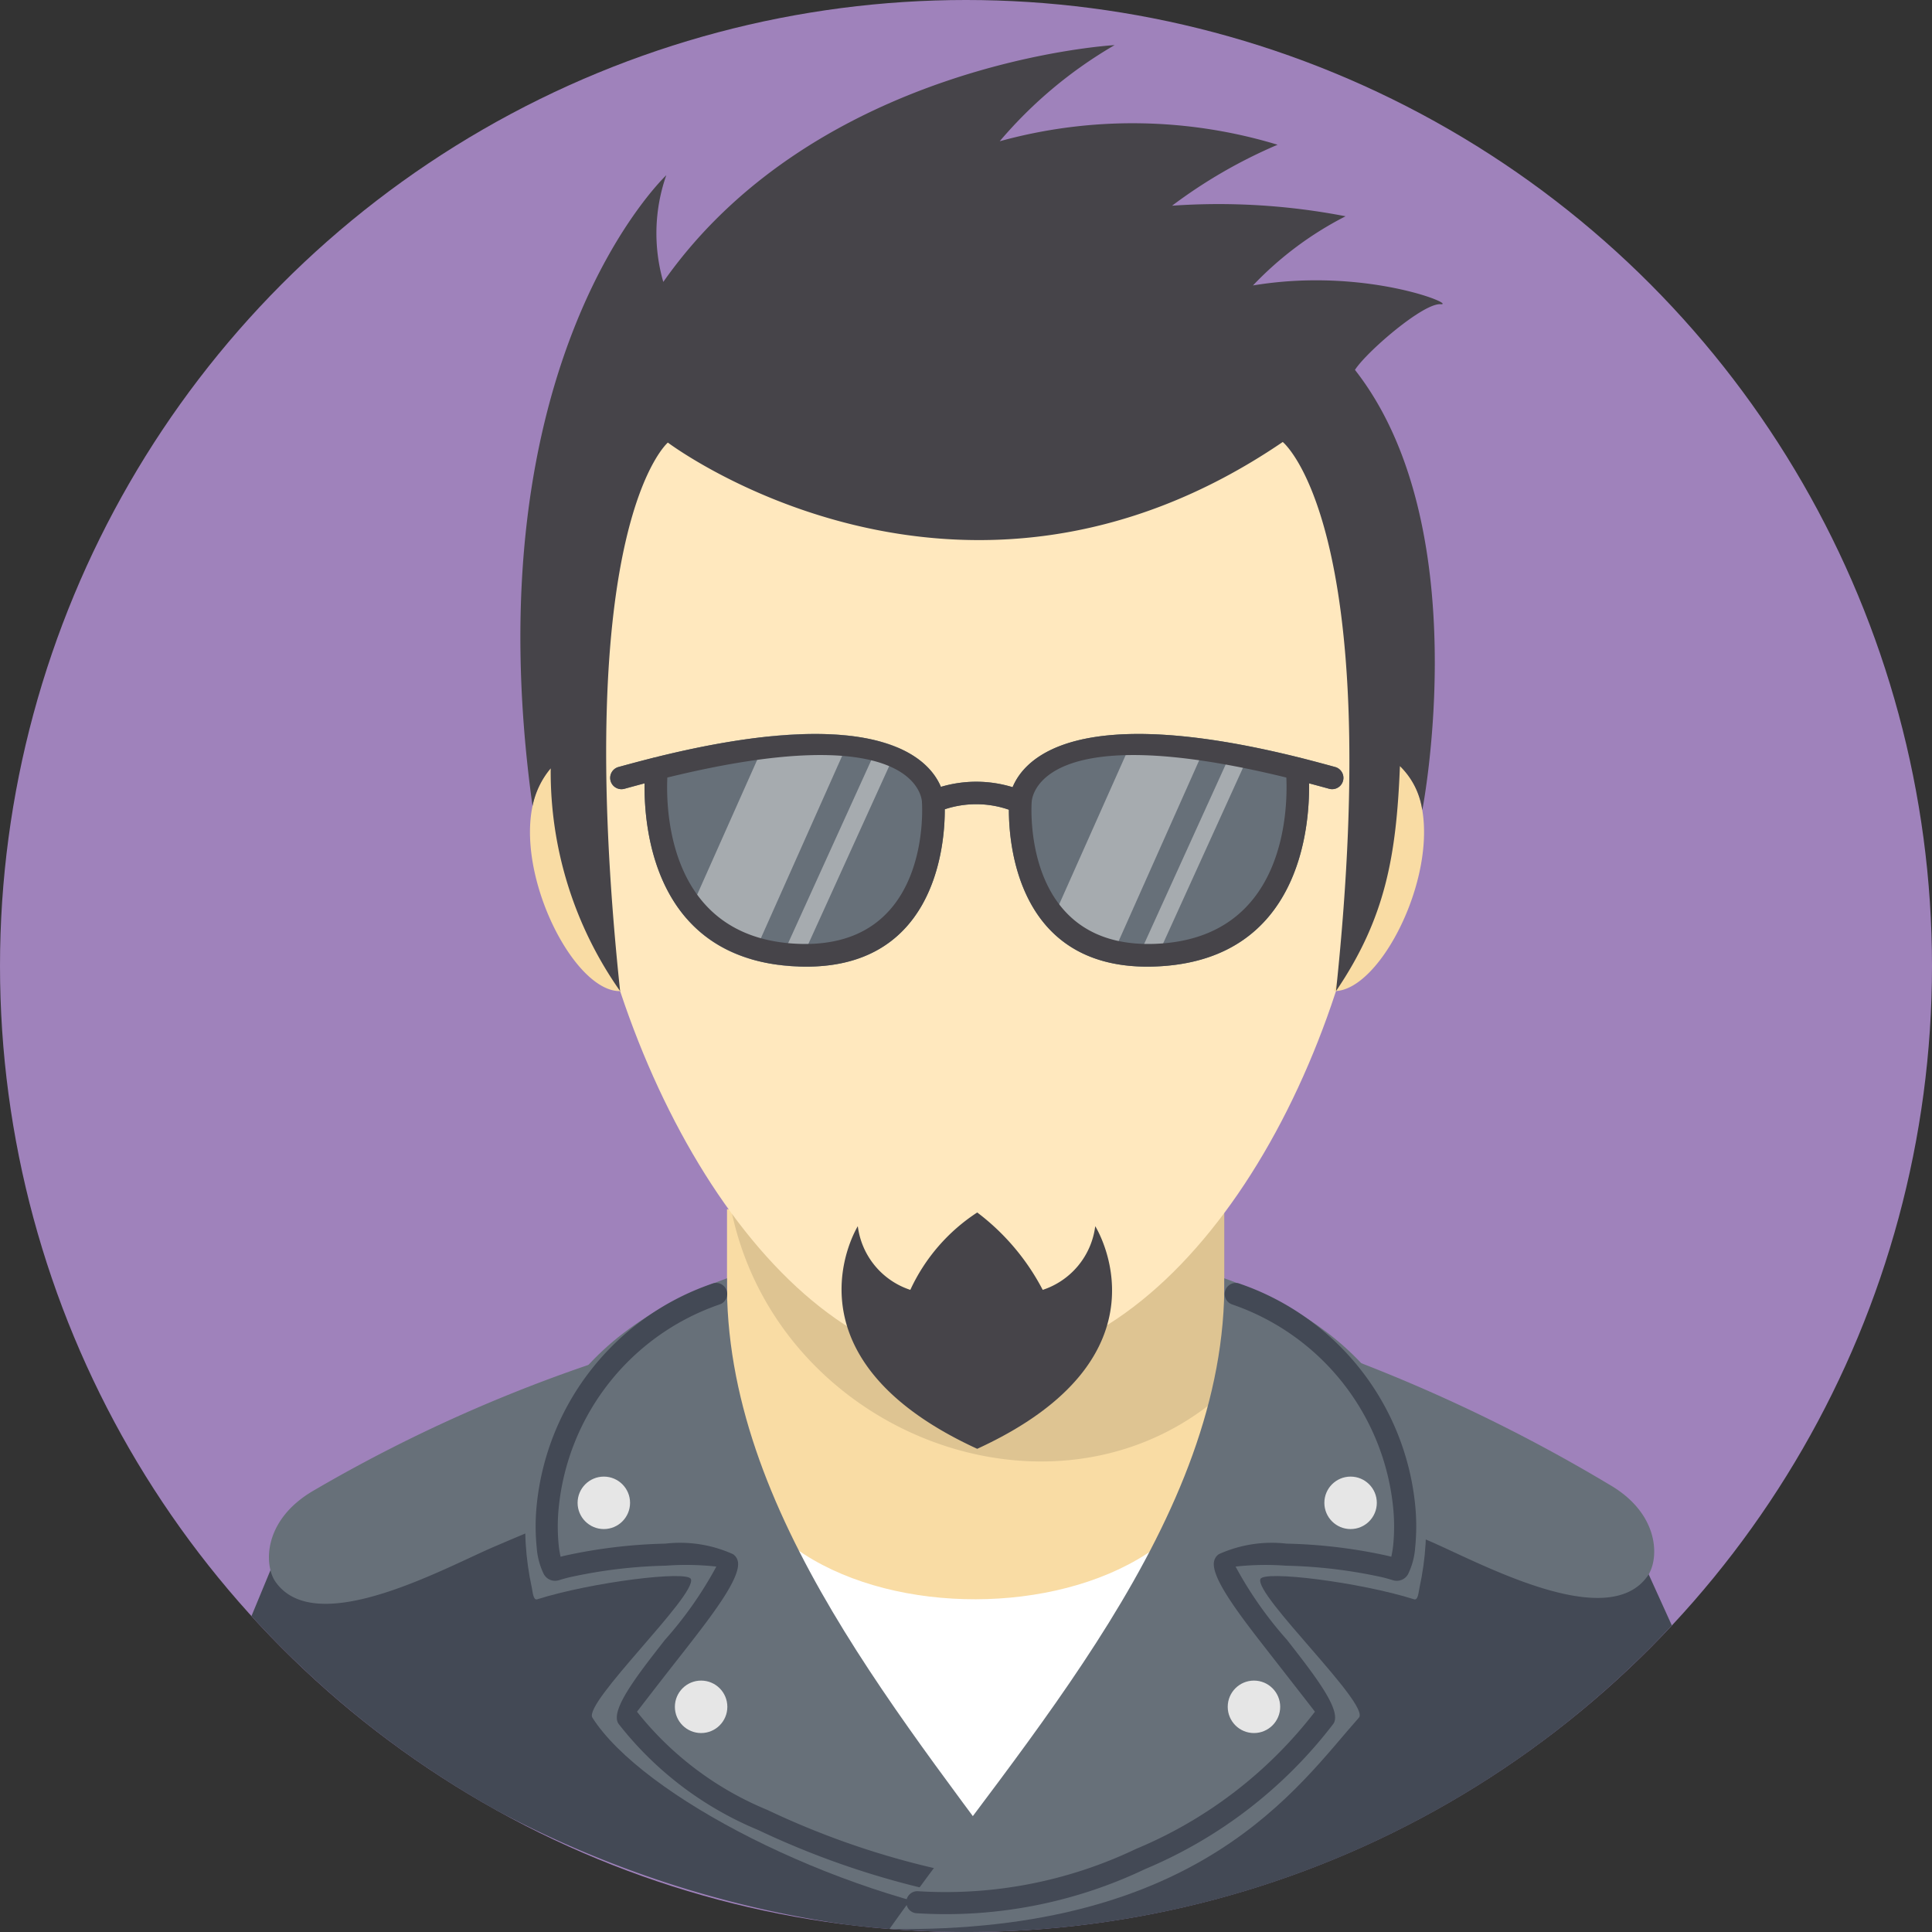 <?xml version="1.0" encoding="UTF-8"?><svg width="200" height="200" xmlns="http://www.w3.org/2000/svg" viewBox="0 0 61.8 61.8"><rect x="0" y="0" width="61.8" height="61.8" fill="#333333" stroke="none"/><title>Avatar User man</title><g id="Layer_2" data-name="Layer 2"><g id="_ÎÓÈ_1" data-name="—ÎÓÈ 1">
<!-- Background color -->
<circle cx="30.9" cy="30.9" r="30.9" fill="#9f82bb" class="avatar-background"/>
<!-- Neck color -->
<path class="neck-avatar" fill="#f9dca4" fill-rule="evenodd" d="M23.255 38.68l15.907.121v12.918l-15.907-.121V38.68z"/>
<path d="M53.478 51.993A30.814 30.814 0 0 1 30.9 61.8a31.206 31.206 0 0 1-3.837-.237A34.069 34.069 0 0 1 15.9 57.919a31.032 31.032 0 0 1-7.856-6.225l1.283-3.1 13.925-6.212c0 4.535 1.31 10.02 7.439 10.113 7.57.114 8.47-5.475 8.47-10.15l12.79 6.282z" fill="#434955" fill-rule="evenodd"/>
<path d="M39.166 38.778v3.58a7.785 7.785 0 0 1-.099 1.18 6.52 6.52 0 0 1-.395 1.405c-5.374 4.164-13.939.748-15.306-6.365z" fill-rule="evenodd" opacity="0.11"/>
<path d="M31.129 8.432c21.281 0 12.988 35.266 0 35.266-12.266 0-21.281-35.266 0-35.266z" fill="#ffe8be" fill-rule="evenodd"/>
<path d="M18.365 24.046c-3.07 1.339-.46 7.686 1.472 7.658a31.977 31.977 0 0 1-1.472-7.659z" fill="#f9dca4" fill-rule="evenodd"/>
<path d="M44.14 24.045c3.07 1.339.46 7.687-1.471 7.658a31.998 31.998 0 0 0 1.471-7.658z" fill="#f9dca4" fill-rule="evenodd"/>
<path d="M23.252 42.382a48.332 48.332 0 0 0-13.204 5.288c-1.645.945-1.605 2.399-1.237 2.926 1.316 1.882 5.551-.522 7.089-1.16a84.89 84.89 0 0 1 8.041-2.989 8.592 8.592 0 0 1-.689-4.065z" fill="#677079" fill-rule="evenodd"/>
<path d="M31.209 60.625c-3.027-2.19-7.913-8.17-7.957-15.213 0 7.68 15.91 7.65 15.91-.03-.652 8.036-4.983 13.179-7.953 15.243z" fill="#fff" fill-rule="evenodd"/><path d="M39.277 42.157a52.227 52.227 0 0 1 12.192 5.326c1.645.945 1.605 2.398 1.237 2.925-1.316 1.882-5.551-.522-7.089-1.159-2.98-1.235-6.154-2.87-7.03-3.027a8.591 8.591 0 0 0 .69-4.065z" fill="#677079" fill-rule="evenodd"/>
<path d="M23.255 40.89c-.112 7.495 5.759 14.21 10.055 20.18.13.18-.127-.179 0 0-.573-.033-.78.44-1.379.345-5.324-.843-11.383-3.965-12.981-6.47-.303-.474 3.34-3.912 3.151-4.434-.102-.284-3.172.096-4.918.647-.128.04-.142-.238-.171-.369-.809-3.712.593-7.876 6.243-9.9z" fill="#677079" fill-rule="evenodd"/>
<path d="M31.53 60.085a.353.353 0 1 1-.108.697 26.957 26.957 0 0 1-7.175-2.247 10.997 10.997 0 0 1-4.466-3.401c-.27-.425.587-1.526 1.49-2.68a12.29 12.29 0 0 0 1.643-2.343 8.808 8.808 0 0 0-1.615-.029 15.84 15.84 0 0 0-3.093.374c-.11.027-.219.058-.324.09l-.024.007a.41.41 0 0 1-.48-.236 2.304 2.304 0 0 1-.21-.817 6.746 6.746 0 0 1-.005-1.304 8.368 8.368 0 0 1 5.613-7.133.353.353 0 0 1 .263.656 7.681 7.681 0 0 0-5.17 6.538 6.032 6.032 0 0 0 .002 1.166 3.059 3.059 0 0 0 .061.373l.105-.027a16.624 16.624 0 0 1 3.246-.392 4.106 4.106 0 0 1 2.163.337.35.35 0 0 1 .129.149.303.303 0 0 1 .016.041l.008.027c.129.52-.846 1.77-1.773 2.957a219.53 219.53 0 0 0-1.45 1.866 10.353 10.353 0 0 0 4.179 3.145 26.217 26.217 0 0 0 6.975 2.186z" fill="#434955" fill-rule="evenodd"/>
<path d="M39.162 40.89c.116 7.721-6.387 14.71-10.71 20.813 9.957.15 13.058-4.555 15.016-6.759.373-.42-3.34-3.911-3.151-4.433.102-.284 3.172.096 4.917.647.129.04.143-.237.172-.369.809-3.712-.593-7.876-6.244-9.9z" fill="#677079" fill-rule="evenodd"/>
<path d="M29.313 61.2a.353.353 0 1 1 .061-.704 14.12 14.12 0 0 0 6.967-1.355 14.012 14.012 0 0 0 5.72-4.387c.002-.004-.706-.911-1.45-1.865-.927-1.188-1.902-2.438-1.773-2.958l.007-.026a.346.346 0 0 1 .017-.042.355.355 0 0 1 .129-.15 4.107 4.107 0 0 1 2.162-.336 16.624 16.624 0 0 1 3.247.392l.104.027a3.037 3.037 0 0 0 .061-.373 6.032 6.032 0 0 0 .002-1.166 7.681 7.681 0 0 0-5.17-6.537.353.353 0 0 1 .264-.656 8.368 8.368 0 0 1 5.612 7.132 6.746 6.746 0 0 1-.005 1.304 2.304 2.304 0 0 1-.21.817.41.41 0 0 1-.48.236l-.024-.006a5.414 5.414 0 0 0-.323-.091 15.84 15.84 0 0 0-3.094-.373 8.81 8.81 0 0 0-1.614.028 12.27 12.27 0 0 0 1.644 2.343c.902 1.156 1.76 2.256 1.489 2.68a14.749 14.749 0 0 1-6.024 4.652 14.815 14.815 0 0 1-7.319 1.413z" fill="#434955" fill-rule="evenodd"/>
<circle cx="40.111" cy="54.597" r="0.839" fill="#e6e6e6"/>
<circle cx="22.427" cy="54.597" r="0.839" fill="#e6e6e6"/>
<circle cx="19.315" cy="48.072" r="0.839" fill="#e6e6e6"/>
<circle cx="43.202" cy="48.072" r="0.839" fill="#e6e6e6"/>
<path d="M17.034 25.782a2.746 2.746 0 0 1 .582-1.205 12.17 12.17 0 0 0 2.22 7.126c-1.575-14.925 1.527-17.546 1.527-17.546s9.318 7.031 19.669-.019c0 0 3.279 2.639 1.704 17.564 1.575-2.325 1.93-4.307 2.044-7.195a2.466 2.466 0 0 1 .716 1.406s1.774-9.07-2.154-14.081c.356-.563 2.175-2.139 2.737-2.101s-2.4-1.2-6-.6a10.935 10.935 0 0 1 2.963-2.213 21.344 21.344 0 0 0-5.55-.338 16.103 16.103 0 0 1 3.375-1.95 15.98 15.98 0 0 0-8.888-.112 14.069 14.069 0 0 1 3.675-3.075s-9.487.525-14.437 7.575a5.614 5.614 0 0 1 .096-3.413s-6.263 5.879-4.279 20.177z" fill="#464449" fill-rule="evenodd"/>
<path d="M31.259 46.344c-6.417-2.945-3.82-7.121-3.82-7.121a2.47 2.47 0 0 0 1.68 2.037 5.907 5.907 0 0 1 2.14-2.476 7.359 7.359 0 0 1 2.095 2.476 2.471 2.471 0 0 0 1.68-2.037s2.64 4.176-3.775 7.121z" fill="#464449" fill-rule="evenodd"/>
<path d="M20.887 24.242l.063-.015c7.112-1.767 8.763.026 9.147.943a3.966 3.966 0 0 1 2.294.01c.376-.914 2.012-2.727 9.152-.953l.062.015 1.104.293a.361.361 0 0 1-.192.696l-.643-.174c.02 1.454-.316 5.533-4.67 5.845-4.64.331-4.935-3.882-4.932-5.001a3.192 3.192 0 0 0-2.051-.014c.005 1.099-.274 5.347-4.933 5.015-4.354-.312-4.69-4.391-4.67-5.845l-.642.174a.361.361 0 1 1-.193-.696z" fill="#677079" fill-rule="evenodd"/>
<path d="M36.128 23.883a10.984 10.984 0 0 1 2.434-.019l-2.901 6.513a3.908 3.908 0 0 1-1.896-1.19l2.363-5.304zm-11.576-.32a12.06 12.06 0 0 1 2.67-.021l-3.183 7.142a4.286 4.286 0 0 1-2.078-1.304l2.59-5.816zm3.59.154l-3.246 7.145q.19.025.392.04c.082.005.163.01.242.013l3.182-7.002a4.536 4.536 0 0 0-.57-.195zm11.26.307l-2.96 6.515q.173.023.357.036c.075.005.149.01.221.012l2.902-6.385a4.245 4.245 0 0 0-.52-.178z" fill="#e6e6e6" fill-rule="evenodd" opacity="0.5"/>
<path d="M20.887 24.242a.351.351 0 0 1 .063-.015c7.112-1.767 8.763.026 9.147.943a3.966 3.966 0 0 1 2.294.01c.376-.914 2.012-2.727 9.152-.953a.34.34 0 0 1 .062.015c.355.089.722.186 1.104.293a.361.361 0 0 1-.192.696c-.22-.061-.433-.119-.643-.174.02 1.454-.316 5.533-4.67 5.845-4.64.331-4.935-3.882-4.932-5.001a3.192 3.192 0 0 0-2.051-.014c.005 1.099-.274 5.347-4.933 5.015-4.354-.312-4.69-4.391-4.67-5.845-.21.055-.423.113-.642.174a.361.361 0 1 1-.193-.696c.382-.107.749-.204 1.104-.292zm16.266 5.938c3.957-.283 4.04-4.267 3.994-5.308-7.813-1.915-8.132.574-8.145.775L33 25.67c0 .014-.353 4.831 4.152 4.51zM20.95 24.227l.091-.002a.339.339 0 0 0-.092.002zm.396.644c-.047 1.042.037 5.026 3.993 5.309 4.505.321 4.153-4.496 4.152-4.51v-.023c-.014-.201-.333-2.69-8.145-.775z" fill="#464449" fill-rule="evenodd"/></g></g></svg>